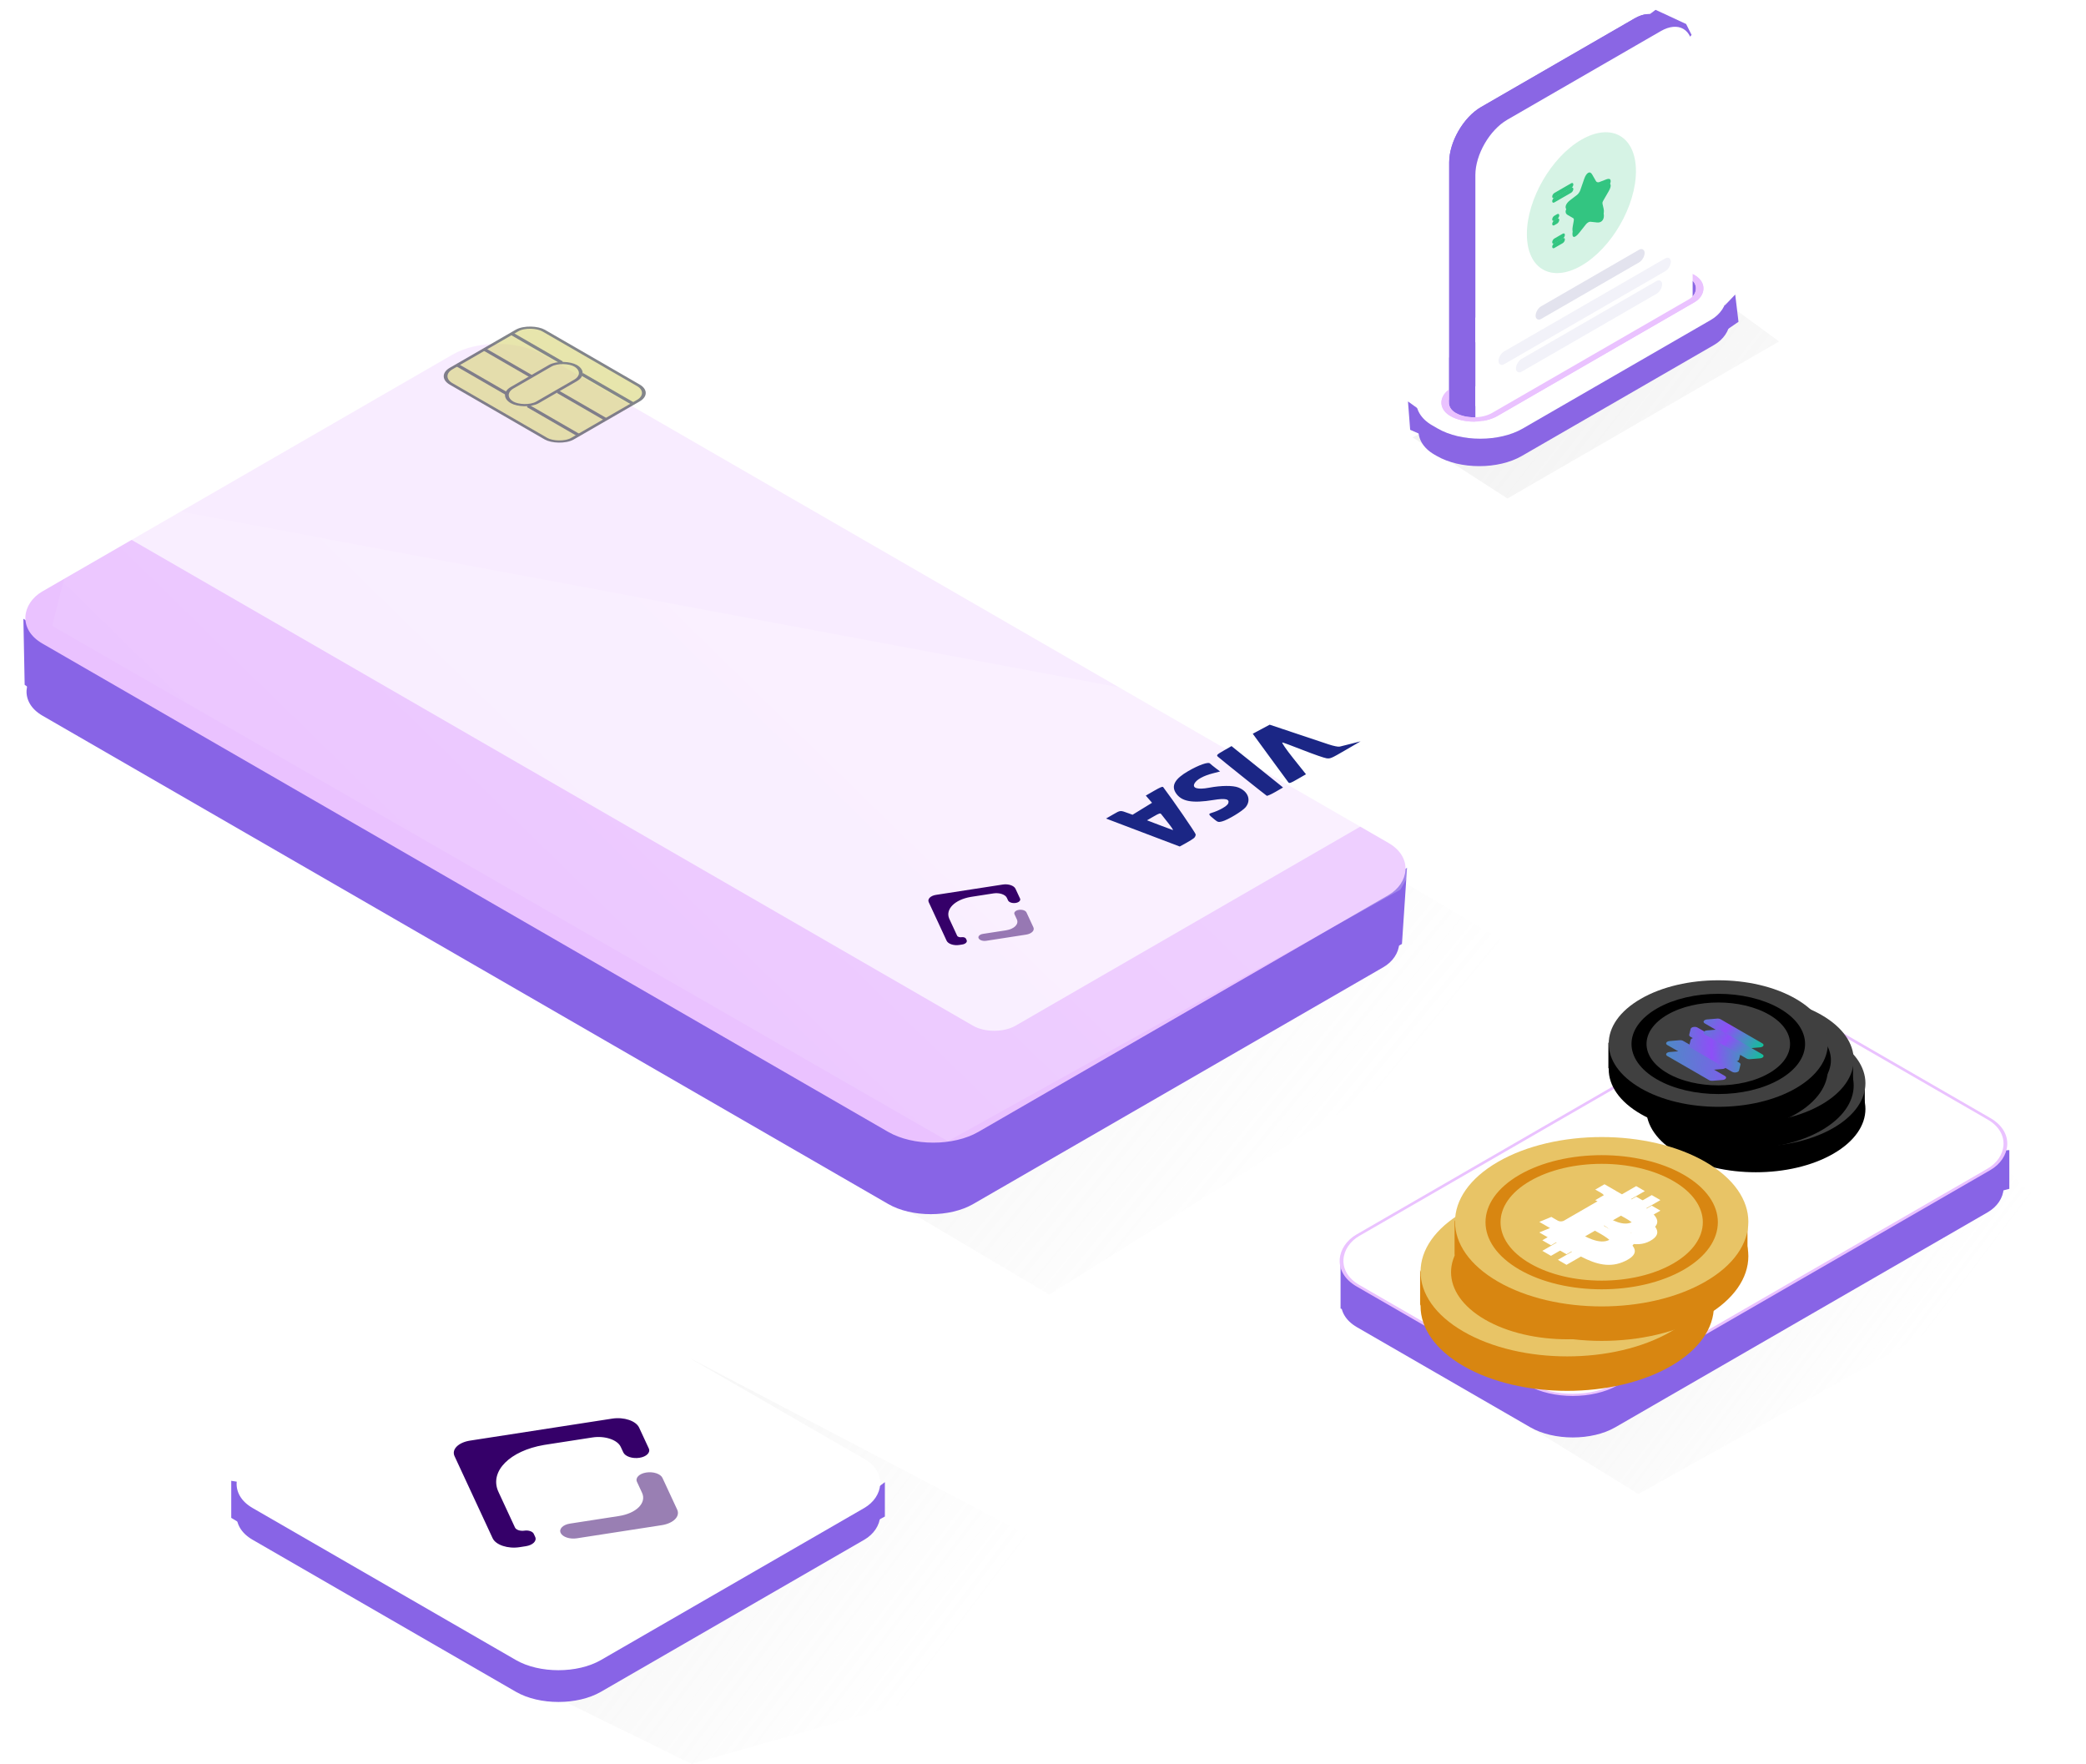 <svg width="680" height="575" viewBox="0 0 680 575" fill="none" xmlns="http://www.w3.org/2000/svg">
<path d="M342.061 422L230.25 355.741L417.431 263.807L508.537 317.642L342.061 422Z" fill="url(#paint0_linear_250_137)"/>
<rect width="350.344" height="186.353" rx="16" transform="matrix(0.866 0.5 -0.866 0.5 161.386 132.118)" fill="#8864E6"/>
<path d="M8.04 223.224L7.626 201.689L44.068 226.122V248.899L8.04 223.224Z" fill="#8864E6"/>
<path d="M457.014 307.704L458.671 282.856L419.329 308.946L414.774 331.308L457.014 307.704Z" fill="#8864E6"/>
<rect x="2.98023e-08" y="-0.5" width="351.344" height="187.353" rx="16.5" transform="matrix(0.866 0.5 -0.866 0.5 161.782 107.849)" fill="#EAC2FF" stroke="#EAC2FF"/>
<path opacity="0.4" d="M28 161L17 204L309 372L456.5 290L482 246L28 161Z" fill="url(#paint1_linear_250_137)"/>
<g filter="url(#filter0_b_250_137)">
<rect width="350.344" height="186.353" rx="8" transform="matrix(0.866 0.5 -0.866 0.5 182.092 70)" fill="white" fill-opacity="0.69"/>
</g>
<path fill-rule="evenodd" clip-rule="evenodd" d="M421.544 247.137C419.245 244.252 417.668 241.948 418.04 242.016C418.413 242.084 421.505 243.233 424.911 244.57C428.317 245.906 431.693 247.078 432.412 247.175C433.668 247.345 433.914 247.239 438.624 244.499L443.528 241.646L440.549 242.411C438.91 242.831 437.187 243.263 436.719 243.371C436.222 243.486 434.703 243.177 433.063 242.628C431.521 242.112 426.577 240.46 422.078 238.958L413.897 236.227L411.136 237.702L408.376 239.176L413.97 246.833C417.047 251.044 419.743 254.712 419.961 254.985C420.315 255.43 420.635 255.32 423.041 253.931L425.726 252.381L421.544 247.137ZM417.288 255.907C416.759 255.472 413.416 252.79 409.858 249.947C406.3 247.105 402.955 244.424 402.423 243.99L401.458 243.202L398.938 244.657C396.619 245.995 396.468 246.157 397.04 246.684C397.829 247.413 412.496 259.136 412.934 259.389C413.114 259.493 414.383 258.93 415.755 258.138L418.249 256.698L417.288 255.907ZM406.054 263.13C407.941 260.835 406.88 257.961 403.681 256.697C401.91 255.998 398.08 256.026 394.16 256.766C390.4 257.477 388.536 256.922 389.403 255.349C390.092 254.099 392.295 252.883 395.269 252.112L397.726 251.474L396.289 250.384C395.498 249.785 394.661 249.101 394.428 248.866C393.852 248.283 390.801 249.354 387.333 251.357C382.974 253.873 381.718 256.132 383.335 258.547C385.163 261.277 388.642 261.906 395.592 260.765C399.47 260.128 400.896 260.453 400.389 261.858C400.072 262.736 397.491 264.213 394.912 264.992C393.815 265.323 393.9 265.497 395.974 267.18C396.986 268.002 397.218 268.058 398.386 267.755C400.254 267.27 405.008 264.403 406.054 263.13ZM389.223 273.178C389.559 272.884 389.805 272.344 389.769 271.979C389.72 271.489 382.309 260.71 379.181 256.581C378.978 256.312 378.223 256.616 376.21 257.779L373.512 259.336L374.529 260.509L375.546 261.682L372.37 263.634L369.195 265.586L367.973 265.138C365.102 264.085 365.313 264.07 362.857 265.488L360.559 266.815L361.957 267.354C362.726 267.65 368.128 269.702 373.962 271.914L384.57 275.936L386.591 274.825C387.702 274.214 388.887 273.473 389.223 273.178ZM377.897 268.918L373.904 267.393L376.047 266.155C377.946 265.059 378.234 264.975 378.566 265.425C378.773 265.705 379.8 267.006 380.849 268.318C381.898 269.629 382.562 270.643 382.323 270.572C382.085 270.501 380.093 269.756 377.897 268.918Z" fill="#1B2685"/>
<g opacity="0.6">
<rect width="34.786" height="45.699" rx="5" transform="matrix(-0.866 0.5 -0.866 -0.5 212.424 128.095)" fill="#D7D374" stroke="#2F333C"/>
<rect width="23.873" height="9.549" rx="4.775" transform="matrix(-0.866 0.5 -0.866 -0.5 191.75 121.616)" stroke="#2F333C"/>
<path d="M166.697 108.705L183.22 118.245" stroke="#2F333C"/>
<path d="M189.765 122.024L206.289 131.564" stroke="#2F333C"/>
<path d="M157.824 113.827L173.436 122.841" stroke="#2F333C"/>
<path d="M181.78 127.658L197.392 136.672" stroke="#2F333C"/>
<path d="M148.951 118.95L165.475 128.49" stroke="#2F333C"/>
<path d="M172.02 132.269L188.544 141.809" stroke="#2F333C"/>
</g>
<path d="M331.033 289.706C330.551 288.668 328.703 288.052 326.906 288.33L305.133 291.698C303.335 291.976 302.269 293.043 302.75 294.081L308.584 306.652C309.066 307.69 310.914 308.306 312.712 308.027L313.675 307.878C314.754 307.712 315.394 307.071 315.105 306.449L314.885 305.975C314.717 305.614 314.074 305.399 313.449 305.496C312.823 305.593 312.18 305.379 312.013 305.017L309.574 299.762C309.487 299.576 309.444 299.482 309.411 299.403C308.15 296.352 311.239 293.263 316.446 292.368C316.582 292.345 316.743 292.32 317.066 292.27L323.882 291.215C325.77 290.923 327.711 291.57 328.217 292.66L328.61 293.507C328.899 294.13 330.008 294.499 331.087 294.332C332.165 294.165 332.806 293.525 332.517 292.902L331.033 289.706Z" fill="#350069"/>
<path d="M334.61 297.413C334.321 296.79 333.212 296.421 332.133 296.588C331.055 296.755 330.415 297.395 330.704 298.017L331.483 299.697C332.203 301.248 330.609 302.841 327.924 303.257L320.441 304.414C319.362 304.581 318.722 305.222 319.011 305.844C319.3 306.467 320.409 306.837 321.488 306.67L334.484 304.659C336.282 304.381 337.349 303.314 336.867 302.276L334.61 297.413Z" fill="#350069" fill-opacity="0.5"/>
<path d="M534.104 487L448.4 434.2L621.339 349.261L679.496 405.887L534.104 487Z" fill="url(#paint2_linear_250_137)"/>
<path d="M437 426.539V412L454.983 416.591L449.243 431.13L437 426.539Z" fill="#8864E6"/>
<rect width="97.229" height="172.174" rx="16" transform="matrix(0.866 0.5 -0.866 0.5 577.611 338.548)" fill="#8864E6"/>
<path d="M655.009 387.522V374.896L637.409 376.044L643.148 390.583L655.009 387.522Z" fill="#8864E6"/>
<rect x="2.98023e-08" y="-0.5" width="97.308" height="173.174" rx="16.5" transform="matrix(0.866 0.5 -0.866 0.5 577.943 324.524)" fill="white" stroke="#EAC2FF"/>
<circle r="29.166" transform="matrix(0.866 0.5 -0.866 0.5 572.378 361.494)" fill="black"/>
<path d="M607.889 361.074V352.681C605.511 358.067 600.755 368.964 600.755 369.467C600.755 369.971 601.595 370.237 602.014 370.306L607.889 361.074Z" fill="black"/>
<path d="M536.549 361.074V352.681C538.927 358.067 543.683 368.964 543.683 369.467C543.683 369.971 542.844 370.237 542.424 370.306L536.549 361.074Z" fill="black"/>
<circle r="29.166" transform="matrix(0.866 0.5 -0.866 0.5 572.378 353.101)" fill="#404040"/>
<path d="M572.741 352.907L567.944 350.137L570.748 348.489L574.711 350.777C575.412 351.182 576.068 351.46 576.677 351.612C577.295 351.769 577.87 351.812 578.405 351.741C578.947 351.664 579.465 351.484 579.958 351.199C580.521 350.874 580.873 350.553 581.013 350.234C581.154 349.916 581.08 349.583 580.791 349.237C580.52 348.89 580.037 348.517 579.345 348.117L576.908 346.71L561.293 355.725L557.112 353.311L576.01 342.4L582.629 346.221C583.749 346.868 584.646 347.505 585.319 348.134C585.992 348.762 586.42 349.379 586.603 349.984C586.794 350.594 586.728 351.181 586.404 351.743C586.08 352.305 585.477 352.841 584.594 353.351C583.824 353.795 582.935 354.111 581.927 354.299C580.927 354.491 579.847 354.492 578.688 354.302C577.529 354.112 576.307 353.667 575.024 352.966L572.741 352.907ZM564.41 357.524L558.715 354.236L563.5 353.222L567.681 355.636C568.322 356.006 568.948 356.247 569.557 356.36C570.167 356.472 570.743 356.48 571.286 356.383C571.829 356.287 572.321 356.112 572.763 355.857C573.282 355.557 573.642 355.246 573.843 354.922C574.053 354.604 574.073 354.276 573.905 353.939C573.745 353.606 573.357 353.263 572.741 352.907L568.996 350.745L571.851 349.126L576.43 351.77L576.289 352.977C577.503 353.648 578.258 354.309 578.552 354.958C578.864 355.608 578.845 356.216 578.495 356.783C578.145 357.351 577.598 357.849 576.854 358.279C575.625 358.988 574.334 359.432 572.982 359.611C571.638 359.784 570.246 359.695 568.804 359.342C567.371 358.994 565.907 358.388 564.41 357.524Z" fill="white"/>
<g filter="url(#filter1_d_250_137)">
<path d="M572.741 352.068L567.944 349.298L570.748 347.65L574.711 349.938C575.412 350.343 576.068 350.621 576.677 350.773C577.295 350.93 577.87 350.973 578.405 350.901C578.947 350.825 579.465 350.644 579.958 350.36C580.521 350.035 580.873 349.713 581.013 349.395C581.154 349.077 581.08 348.744 580.791 348.398C580.52 348.051 580.037 347.678 579.345 347.278L576.908 345.871L561.293 354.886L557.112 352.471L576.01 341.561L582.629 345.382C583.749 346.029 584.646 346.666 585.319 347.295C585.992 347.923 586.42 348.54 586.603 349.145C586.794 349.755 586.728 350.342 586.404 350.904C586.08 351.466 585.477 352.002 584.594 352.512C583.824 352.956 582.935 353.272 581.927 353.459C580.927 353.652 579.847 353.653 578.688 353.463C577.529 353.273 576.307 352.828 575.024 352.127L572.741 352.068ZM564.41 356.685L558.715 353.397L563.5 352.383L567.681 354.797C568.322 355.167 568.948 355.408 569.557 355.52C570.167 355.633 570.743 355.641 571.286 355.544C571.829 355.448 572.321 355.273 572.763 355.018C573.282 354.718 573.642 354.406 573.843 354.083C574.053 353.764 574.073 353.437 573.905 353.099C573.745 352.767 573.357 352.423 572.741 352.068L568.996 349.906L571.851 348.287L576.43 350.93L576.289 352.138C577.503 352.809 578.258 353.469 578.552 354.119C578.864 354.769 578.845 355.377 578.495 355.944C578.145 356.512 577.598 357.01 576.854 357.44C575.625 358.149 574.334 358.593 572.982 358.772C571.638 358.945 570.246 358.855 568.804 358.503C567.371 358.155 565.907 357.549 564.41 356.685Z" fill="white"/>
</g>
<circle r="21.101" transform="matrix(0.866 0.5 -0.866 0.5 572.377 353.222)" stroke="black" stroke-width="4"/>
<circle r="29.166" transform="matrix(0.866 0.5 -0.866 0.5 568.552 353.842)" fill="black"/>
<path d="M604.063 353.422V345.029C601.685 350.415 596.929 361.312 596.929 361.815C596.929 362.319 597.769 362.584 598.188 362.654L604.063 353.422Z" fill="black"/>
<path d="M532.723 353.422V345.029C535.101 350.415 539.857 361.312 539.857 361.815C539.857 362.319 539.017 362.584 538.598 362.654L532.723 353.422Z" fill="black"/>
<circle r="29.166" transform="matrix(0.866 0.5 -0.866 0.5 568.552 345.449)" fill="#404040"/>
<path d="M568.915 345.255L564.118 342.485L566.922 340.837L570.885 343.125C571.586 343.53 572.242 343.808 572.851 343.96C573.468 344.117 574.044 344.16 574.578 344.088C575.121 344.012 575.639 343.832 576.132 343.547C576.695 343.222 577.046 342.9 577.187 342.582C577.328 342.264 577.254 341.931 576.965 341.585C576.694 341.238 576.211 340.865 575.519 340.465L573.082 339.058L557.467 348.073L553.286 345.658L572.184 334.748L578.803 338.569C579.923 339.216 580.819 339.853 581.492 340.482C582.166 341.11 582.594 341.727 582.777 342.332C582.968 342.942 582.902 343.529 582.578 344.091C582.254 344.653 581.651 345.189 580.768 345.699C579.998 346.143 579.109 346.459 578.1 346.646C577.101 346.839 576.021 346.84 574.862 346.65C573.702 346.46 572.481 346.015 571.198 345.314L568.915 345.255ZM560.584 349.872L554.889 346.584L559.673 345.57L563.855 347.984C564.496 348.354 565.122 348.595 565.731 348.707C566.341 348.82 566.917 348.828 567.46 348.731C568.003 348.635 568.495 348.46 568.936 348.205C569.456 347.905 569.816 347.593 570.017 347.27C570.227 346.951 570.247 346.624 570.079 346.286C569.919 345.954 569.531 345.61 568.915 345.255L565.17 343.093L568.025 341.474L572.604 344.117L572.463 345.325C573.677 345.996 574.432 346.656 574.726 347.306C575.038 347.956 575.018 348.564 574.669 349.131C574.319 349.699 573.772 350.197 573.028 350.627C571.799 351.336 570.508 351.78 569.156 351.959C567.812 352.132 566.42 352.042 564.978 351.69C563.545 351.342 562.081 350.736 560.584 349.872Z" fill="white"/>
<g filter="url(#filter2_d_250_137)">
<path d="M568.915 344.416L564.118 341.646L566.922 339.997L570.885 342.286C571.586 342.691 572.242 342.969 572.851 343.121C573.468 343.278 574.044 343.32 574.578 343.249C575.121 343.173 575.639 342.992 576.132 342.707C576.695 342.383 577.046 342.061 577.187 341.743C577.328 341.424 577.254 341.092 576.965 340.745C576.694 340.399 576.211 340.025 575.519 339.625L573.082 338.218L557.467 347.233L553.286 344.819L572.184 333.908L578.803 337.729C579.923 338.376 580.819 339.014 581.492 339.642C582.166 340.271 582.594 340.888 582.777 341.493C582.968 342.103 582.902 342.689 582.578 343.252C582.254 343.814 581.651 344.35 580.768 344.859C579.998 345.304 579.109 345.62 578.1 345.807C577.101 345.999 576.021 346 574.862 345.811C573.702 345.621 572.481 345.176 571.198 344.475L568.915 344.416ZM560.584 349.033L554.889 345.745L559.673 344.73L563.855 347.144C564.496 347.515 565.122 347.756 565.731 347.868C566.341 347.98 566.917 347.988 567.46 347.892C568.003 347.796 568.495 347.62 568.936 347.366C569.456 347.066 569.816 346.754 570.017 346.431C570.227 346.112 570.247 345.784 570.079 345.447C569.919 345.115 569.531 344.771 568.915 344.416L565.17 342.253L568.025 340.634L572.604 343.278L572.463 344.485C573.677 345.157 574.432 345.817 574.726 346.467C575.038 347.116 575.018 347.725 574.669 348.292C574.319 348.859 573.772 349.358 573.028 349.787C571.799 350.497 570.508 350.941 569.156 351.119C567.812 351.293 566.42 351.203 564.978 350.85C563.545 350.503 562.081 349.897 560.584 349.033Z" fill="white"/>
</g>
<circle r="21.101" transform="matrix(0.866 0.5 -0.866 0.5 568.552 345.57)" stroke="black" stroke-width="4"/>
<circle r="29.166" transform="matrix(0.866 0.5 -0.866 0.5 560.134 348.559)" fill="black"/>
<path d="M595.646 348.139V339.746C593.268 345.132 588.512 356.029 588.512 356.532C588.512 357.036 589.351 357.301 589.771 357.371L595.646 348.139Z" fill="black"/>
<path d="M524.305 348.139V339.746C526.683 345.132 531.439 356.029 531.439 356.532C531.439 357.036 530.6 357.301 530.18 357.371L524.305 348.139Z" fill="black"/>
<circle r="29.166" transform="matrix(0.866 0.5 -0.866 0.5 560.134 340.166)" fill="#404040"/>
<circle r="21.101" transform="matrix(0.866 0.5 -0.866 0.5 560.134 340.287)" stroke="black" stroke-width="4"/>
<path d="M574.499 340.105L560.885 332.245C560.594 332.077 560.172 331.995 559.759 332.028L556.473 332.299C555.393 332.391 554.952 333.155 555.721 333.6L569.335 341.46C569.626 341.628 570.048 341.709 570.462 341.676L573.748 341.405C574.827 341.313 575.268 340.549 574.499 340.105Z" fill="url(#paint3_linear_250_137)"/>
<path d="M553.374 334.955L566.988 342.815C567.279 342.983 567.42 343.227 567.363 343.465L566.894 345.363C566.734 345.986 565.411 346.241 564.641 345.796L551.027 337.936C550.736 337.768 550.595 337.525 550.652 337.286L551.121 335.389C551.281 334.765 552.605 334.511 553.374 334.955Z" fill="url(#paint4_linear_250_137)"/>
<path d="M562.294 347.151L548.68 339.291C548.389 339.123 547.967 339.042 547.554 339.075L544.268 339.346C543.188 339.438 542.747 340.202 543.516 340.647L557.13 348.506C557.421 348.674 557.843 348.756 558.256 348.723L561.542 348.452C562.622 348.36 563.063 347.596 562.294 347.151Z" fill="url(#paint5_linear_250_137)"/>
<g filter="url(#filter3_d_250_137)">
<path d="M574.499 339.685L560.885 331.825C560.594 331.657 560.172 331.576 559.759 331.609L556.473 331.88C555.393 331.972 554.952 332.736 555.721 333.181L569.335 341.04C569.626 341.208 570.048 341.29 570.462 341.257L573.748 340.986C574.827 340.894 575.268 340.13 574.499 339.685Z" fill="url(#paint6_linear_250_137)"/>
</g>
<g filter="url(#filter4_d_250_137)">
<path d="M553.374 334.536L566.988 342.395C567.279 342.563 567.42 342.807 567.363 343.046L566.894 344.943C566.734 345.566 565.411 345.821 564.641 345.376L551.027 337.517C550.736 337.349 550.595 337.105 550.652 336.866L551.121 334.969C551.281 334.346 552.605 334.091 553.374 334.536Z" fill="url(#paint7_linear_250_137)"/>
</g>
<g filter="url(#filter5_d_250_137)">
<path d="M562.294 346.731L548.68 338.872C548.389 338.704 547.967 338.622 547.554 338.655L544.268 338.926C543.188 339.018 542.747 339.782 543.516 340.227L557.13 348.087C557.421 348.255 557.843 348.336 558.256 348.303L561.542 348.032C562.622 347.94 563.063 347.176 562.294 346.731Z" fill="url(#paint8_linear_250_137)"/>
</g>
<circle r="39.038" transform="matrix(0.866 0.5 -0.866 0.5 510.887 425.77)" fill="#D88611"/>
<path d="M558.42 425.209V413.975C555.237 421.183 548.871 435.769 548.871 436.443C548.871 437.117 549.994 437.472 550.556 437.566L558.42 425.209Z" fill="#D88611"/>
<path d="M462.931 425.209V413.975C466.114 421.183 472.479 435.769 472.479 436.443C472.479 437.117 471.356 437.472 470.794 437.566L462.931 425.209Z" fill="#D88611"/>
<circle r="39.038" transform="matrix(0.866 0.5 -0.866 0.5 510.887 414.536)" fill="#E8C466"/>
<circle r="28.921" transform="matrix(0.866 0.5 -0.866 0.5 510.887 414.698)" stroke="#D88611" stroke-width="4"/>
<path d="M511.374 414.277L504.953 410.57L508.706 408.363L514.011 411.426C514.95 411.968 515.827 412.34 516.642 412.544C517.469 412.754 518.24 412.811 518.955 412.715C519.681 412.613 520.374 412.371 521.034 411.99C521.787 411.556 522.258 411.125 522.447 410.699C522.635 410.273 522.536 409.828 522.149 409.364C521.786 408.9 521.14 408.4 520.213 407.865L516.951 405.982L496.051 418.048L490.454 414.817L515.75 400.213L524.609 405.327C526.108 406.193 527.308 407.047 528.209 407.888C529.11 408.729 529.683 409.554 529.928 410.365C530.184 411.181 530.096 411.966 529.662 412.719C529.228 413.471 528.421 414.189 527.24 414.871C526.209 415.466 525.018 415.889 523.669 416.139C522.331 416.396 520.886 416.398 519.334 416.144C517.782 415.89 516.148 415.294 514.43 414.356L511.374 414.277ZM500.223 420.457L492.6 416.056L499.004 414.698L504.601 417.929C505.46 418.425 506.297 418.748 507.113 418.898C507.929 419.048 508.7 419.059 509.427 418.93C510.153 418.801 510.812 418.566 511.403 418.225C512.098 417.824 512.58 417.407 512.849 416.974C513.13 416.548 513.157 416.109 512.932 415.657C512.717 415.213 512.198 414.753 511.374 414.277L506.361 411.382L510.183 409.216L516.312 412.754L516.123 414.37C517.748 415.269 518.758 416.153 519.152 417.022C519.569 417.892 519.544 418.706 519.075 419.465C518.607 420.225 517.875 420.892 516.879 421.467C515.234 422.417 513.507 423.011 511.697 423.25C509.898 423.482 508.034 423.362 506.105 422.89C504.187 422.424 502.226 421.613 500.223 420.457Z" fill="white"/>
<g filter="url(#filter6_d_250_137)">
<path d="M511.374 413.154L504.953 409.446L508.706 407.24L514.011 410.303C514.95 410.845 515.827 411.217 516.642 411.42C517.469 411.63 518.24 411.688 518.955 411.592C519.681 411.49 520.374 411.248 521.034 410.867C521.787 410.432 522.258 410.002 522.447 409.576C522.635 409.15 522.536 408.705 522.149 408.241C521.786 407.777 521.14 407.277 520.213 406.742L516.951 404.858L496.051 416.925L490.454 413.694L515.75 399.089L524.609 404.204C526.108 405.07 527.308 405.923 528.209 406.764C529.11 407.606 529.683 408.431 529.928 409.241C530.184 410.058 530.096 410.843 529.662 411.595C529.228 412.348 528.421 413.065 527.24 413.747C526.209 414.343 525.018 414.765 523.669 415.016C522.331 415.273 520.886 415.275 519.334 415.021C517.782 414.767 516.148 414.171 514.43 413.233L511.374 413.154ZM500.223 419.334L492.6 414.933L499.004 413.575L504.601 416.806C505.46 417.302 506.297 417.625 507.113 417.775C507.929 417.925 508.7 417.935 509.427 417.807C510.153 417.678 510.812 417.443 511.403 417.102C512.098 416.701 512.58 416.284 512.849 415.851C513.13 415.424 513.157 414.985 512.932 414.534C512.717 414.09 512.198 413.629 511.374 413.154L506.361 410.259L510.183 408.092L516.312 411.631L516.123 413.247C517.748 414.145 518.758 415.029 519.152 415.899C519.569 416.768 519.544 417.583 519.075 418.342C518.607 419.101 517.875 419.769 516.879 420.344C515.234 421.293 513.507 421.887 511.697 422.126C509.898 422.358 508.034 422.239 506.105 421.767C504.187 421.301 502.226 420.49 500.223 419.334Z" fill="white"/>
</g>
<circle r="39.038" transform="matrix(0.866 0.5 -0.866 0.5 522.122 409.481)" fill="#D88611"/>
<path d="M569.654 408.919V397.685C566.471 404.894 560.105 419.479 560.105 420.153C560.105 420.827 561.229 421.183 561.79 421.277L569.654 408.919Z" fill="#D88611"/>
<path d="M474.165 408.919V397.685C477.348 404.894 483.714 419.479 483.714 420.153C483.714 420.827 482.59 421.183 482.029 421.277L474.165 408.919Z" fill="#D88611"/>
<circle r="39.038" transform="matrix(0.866 0.5 -0.866 0.5 522.122 398.247)" fill="#E8C466"/>
<circle r="28.921" transform="matrix(0.866 0.5 -0.866 0.5 522.122 398.409)" stroke="#D88611" stroke-width="4"/>
<path fill-rule="evenodd" clip-rule="evenodd" d="M538.698 400.58C541.717 398.465 539.953 396.152 536.63 393.866L541.265 391.189L538.442 389.56L533.929 392.166C533.188 391.738 532.416 391.309 531.647 390.883L536.191 388.26L533.371 386.632L528.736 389.307C528.112 388.961 527.501 388.621 526.916 388.284L526.93 388.275L523.04 386.028L520.027 387.768C520.027 387.768 522.15 388.948 522.077 388.95C523.22 389.61 522.929 390.208 522.464 390.601L517.184 393.65C517.262 393.696 517.362 393.757 517.462 393.833L517.165 393.662L509.766 397.932C509.356 398.111 508.571 398.32 507.771 397.86C507.775 397.899 505.721 396.675 505.721 396.675L501.79 398.297L505.463 400.418C505.877 400.657 506.283 400.897 506.685 401.134L506.686 401.135C506.946 401.288 507.204 401.44 507.461 401.591L502.773 404.298L505.591 405.926L510.231 403.248C510.988 403.704 511.73 404.14 512.462 404.562L507.844 407.227L510.666 408.855L515.346 406.154C520.362 408.735 524.878 409.963 529.742 407.629C533.661 405.75 533.576 403.852 531.53 401.924C534 402.386 536.491 402.129 538.697 400.58L538.698 400.58ZM524.725 404.088C521.51 405.945 516.529 402.987 514.252 401.635L514.251 401.635C514.048 401.513 513.865 401.405 513.708 401.315L519.92 397.729C520.112 397.84 520.351 397.971 520.622 398.12L520.622 398.121C523.045 399.455 528.011 402.19 524.726 404.088L524.725 404.088ZM523.222 396.359C525.119 397.49 529.253 399.957 532.175 398.27C535.164 396.545 531.013 394.272 528.986 393.162C528.758 393.038 528.557 392.928 528.396 392.835L522.762 396.087C522.895 396.164 523.049 396.256 523.222 396.359Z" fill="white"/>
<g filter="url(#filter7_d_250_137)">
<path fill-rule="evenodd" clip-rule="evenodd" d="M538.698 400.018C541.717 397.903 539.953 395.591 536.63 393.304L541.265 390.628L538.442 388.999L533.929 391.604C533.188 391.177 532.416 390.747 531.647 390.321L536.191 387.698L533.371 386.07L528.736 388.745C528.112 388.4 527.501 388.06 526.916 387.722L526.93 387.714L523.04 385.466L520.027 387.206C520.027 387.206 522.15 388.386 522.077 388.389C523.22 389.049 522.929 389.647 522.464 390.039L517.184 393.088C517.262 393.134 517.362 393.195 517.462 393.272L517.165 393.1L509.766 397.371C509.356 397.549 508.571 397.758 507.771 397.298C507.775 397.337 505.721 396.114 505.721 396.114L501.79 397.736L505.463 399.856C505.877 400.096 506.283 400.335 506.685 400.572L506.685 400.573L506.686 400.573C506.946 400.726 507.204 400.879 507.461 401.029L502.773 403.737L505.591 405.364L510.231 402.687C510.988 403.142 511.73 403.578 512.462 404L507.844 406.665L510.666 408.294L515.346 405.592C520.362 408.174 524.878 409.401 529.742 407.067C533.661 405.189 533.576 403.291 531.53 401.362C534 401.825 536.491 401.568 538.697 400.018L538.698 400.018ZM524.725 403.526C521.51 405.383 516.529 402.426 514.252 401.073L514.251 401.073C514.048 400.952 513.865 400.844 513.708 400.753L519.92 397.168C520.112 397.279 520.351 397.41 520.622 397.559L520.622 397.559C523.045 398.894 528.011 401.628 524.726 403.527L524.725 403.526ZM523.222 395.797C525.119 396.929 529.253 399.395 532.175 397.709C535.164 395.984 531.013 393.711 528.986 392.601C528.758 392.476 528.557 392.366 528.396 392.273L522.762 395.526C522.895 395.602 523.049 395.694 523.222 395.797Z" fill="white"/>
</g>
<path d="M579.942 111.296L491.403 162.5L468.29 147.566L460.467 142.587L556.118 93.873L579.942 111.296Z" fill="url(#paint9_linear_250_137)"/>
<path d="M566.718 104.896L565.651 96.007L551.072 111.297L554.272 113.43L566.718 104.896Z" fill="#8A66E4"/>
<path d="M459.688 140.098L458.977 130.853L476.66 143.597L474.039 146.412L459.688 140.098Z" fill="#8A66E4"/>
<rect width="32.89" height="104.374" rx="16" transform="matrix(0.866 0.5 -0.866 0.5 544.13 88.003)" fill="#8A66E4"/>
<path d="M545.027 117.341V107.741L532.582 114.497V126.231L545.027 117.341Z" fill="#8A66E4"/>
<rect width="34.101" height="102.802" rx="16" transform="matrix(0.866 0.5 -0.866 0.5 542.029 79.238)" fill="white"/>
<rect x="5.96046e-08" y="-1" width="15.721" height="89.899" rx="7.861" transform="matrix(0.866 0.5 -0.866 0.5 543.834 86.72)" fill="#8A66E4" stroke="#EAC2FF" stroke-width="2"/>
<path d="M549.65 7.823L539.693 3.2L536.849 5.334L533.293 17.423C536.493 18.135 543.036 19.557 543.605 19.557C544.174 19.557 549.057 14.105 551.428 11.379L549.65 7.823Z" fill="#8A66E4"/>
<path d="M472.411 52.892C472.411 46.264 477.064 38.205 482.804 34.892L532.846 6C538.585 2.686 543.238 5.372 543.238 12L543.238 90.025L472.411 130.916L472.411 52.892Z" fill="#8A66E4"/>
<path d="M472.411 52.892C472.411 46.264 477.064 38.205 482.804 34.892L532.846 6C538.585 2.686 543.238 5.372 543.238 12L543.238 90.025L472.411 130.916L472.411 52.892Z" fill="#8A66E4"/>
<path d="M480.945 57.039C480.945 50.411 485.598 42.352 491.338 39.039L541.379 10.147C547.119 6.833 551.772 9.52 551.772 16.147L551.772 97.784L480.945 138.676L480.945 57.039Z" fill="white"/>
<rect x="5.96046e-08" y="-1" width="15.721" height="89.899" rx="7.861" transform="matrix(0.866 0.5 -0.866 0.5 543.834 86.72)" stroke="#EAC2FF" stroke-width="2"/>
<path d="M472.411 116.562L547.516 73.2L547.516 87.555L472.411 130.916L472.411 116.562Z" fill="#8A66E4"/>
<path d="M480.945 103.589L551.772 62.697L551.772 91.55L480.945 132.442L480.945 103.589Z" fill="white"/>
<circle opacity="0.2" r="20.529" transform="matrix(0.866 -0.5 2.20305e-08 1 515.514 66.063)" fill="#33C581"/>
<path d="M518.984 56.827L520.279 59.07C520.453 59.383 520.922 59.505 521.317 59.362L523.659 58.455C525.156 57.877 525.506 58.927 524.431 60.799L522.603 63.965C522.3 64.49 522.125 65.281 522.226 65.721L522.75 68.028C523.163 69.847 522.208 71.205 520.637 71.03L518.442 70.791C518.047 70.743 517.385 71.125 516.99 71.629L514.795 74.403C513.224 76.381 512.269 76.137 512.682 73.84L513.206 70.929C513.288 70.372 513.114 69.783 512.811 69.608L510.983 68.553C509.908 67.932 510.257 66.479 511.754 65.318L514.097 63.52C514.492 63.218 514.96 62.544 515.135 62.03L516.43 58.291C517.137 56.27 518.276 55.612 518.984 56.827Z" fill="#33C581"/>
<path d="M512.195 61.319L506.684 64.501C506.307 64.719 505.995 64.538 505.995 64.103C505.995 63.669 506.307 63.127 506.684 62.91L512.195 59.728C512.572 59.511 512.884 59.691 512.884 60.126C512.884 60.561 512.572 61.102 512.195 61.319Z" fill="#33C581"/>
<path d="M509.44 77.76L506.684 79.351C506.307 79.568 505.995 79.388 505.995 78.953C505.995 78.518 506.307 77.977 506.684 77.76L509.44 76.169C509.816 75.951 510.128 76.132 510.128 76.566C510.128 77.001 509.816 77.542 509.44 77.76Z" fill="#33C581"/>
<path d="M507.602 71.396L506.684 71.926C506.307 72.143 505.995 71.963 505.995 71.528C505.995 71.093 506.307 70.552 506.684 70.335L507.602 69.805C507.979 69.587 508.291 69.767 508.291 70.202C508.291 70.637 507.979 71.178 507.602 71.396Z" fill="#33C581"/>
<g filter="url(#filter8_d_250_137)">
<path d="M518.984 56.318L520.279 58.561C520.453 58.874 520.922 58.996 521.317 58.853L523.659 57.946C525.156 57.368 525.506 58.418 524.431 60.29L522.603 63.456C522.3 63.981 522.125 64.772 522.226 65.212L522.75 67.519C523.163 69.338 522.208 70.695 520.637 70.52L518.442 70.282C518.047 70.234 517.385 70.616 516.99 71.12L514.795 73.894C513.224 75.872 512.269 75.628 512.682 73.331L513.206 70.42C513.288 69.863 513.114 69.274 512.811 69.099L510.983 68.044C509.908 67.423 510.257 65.97 511.754 64.809L514.097 63.011C514.492 62.709 514.96 62.035 515.135 61.521L516.43 57.782C517.137 55.761 518.276 55.103 518.984 56.318Z" fill="#33C581"/>
<path d="M512.195 60.81L506.684 63.992C506.307 64.21 505.995 64.029 505.995 63.594C505.995 63.16 506.307 62.618 506.684 62.401L512.195 59.219C512.572 59.002 512.884 59.182 512.884 59.617C512.884 60.052 512.572 60.593 512.195 60.81Z" fill="#33C581"/>
<path d="M509.44 77.251L506.684 78.842C506.307 79.059 505.995 78.879 505.995 78.444C505.995 78.009 506.307 77.468 506.684 77.251L509.44 75.66C509.816 75.442 510.128 75.623 510.128 76.057C510.128 76.492 509.816 77.033 509.44 77.251Z" fill="#33C581"/>
<path d="M507.602 70.887L506.684 71.417C506.307 71.634 505.995 71.454 505.995 71.019C505.995 70.584 506.307 70.043 506.684 69.826L507.602 69.296C507.979 69.078 508.291 69.258 508.291 69.693C508.291 70.128 507.979 70.669 507.602 70.887Z" fill="#33C581"/>
</g>
<rect width="41.046" height="4.126" rx="2.063" transform="matrix(0.866 -0.5 2.20305e-08 1 500.58 100.884)" fill="#E3E3EE"/>
<rect width="64.873" height="4.179" rx="2.09" transform="matrix(0.866 -0.5 2.20305e-08 1 488.49 115.606)" fill="#F2F2F9"/>
<rect width="55.019" height="4.179" rx="2.09" transform="matrix(0.866 -0.5 2.20305e-08 1 494.179 118.047)" fill="#F2F2F9"/>
<path d="M225.481 575L130.591 528.418L225.481 443.017L388.519 528.418L225.481 575Z" fill="url(#paint10_linear_250_137)"/>
<rect width="131.121" height="131.121" rx="16" transform="matrix(0.866 0.5 -0.866 0.5 182.035 428.352)" fill="#8864E6"/>
<path d="M75.382 494.775V482.698L104.712 487.442L112.044 508.577H98.242L75.382 494.775Z" fill="#8864E6"/>
<path d="M288.453 494.343V483.129L260.418 504.264L253.948 512.89L288.453 494.343Z" fill="#8864E6"/>
<rect width="131.121" height="131.121" rx="16" transform="matrix(0.866 0.5 -0.866 0.5 182.035 418)" fill="white"/>
<path d="M208.342 465.352C207.317 463.144 203.386 461.834 199.561 462.425L153.242 469.591C149.418 470.182 147.148 472.452 148.173 474.66L160.584 501.403C161.609 503.611 165.54 504.921 169.365 504.33L171.414 504.013C173.709 503.658 175.07 502.296 174.456 500.971L173.988 499.963C173.631 499.195 172.263 498.739 170.933 498.945C169.602 499.15 168.234 498.694 167.877 497.926L162.689 486.746C162.504 486.349 162.412 486.151 162.343 485.982C159.66 479.49 166.231 472.92 177.309 471.015C177.598 470.965 177.941 470.912 178.628 470.806L193.129 468.563C197.146 467.941 201.275 469.318 202.352 471.637L203.188 473.438C203.803 474.763 206.161 475.549 208.456 475.194C210.751 474.839 212.113 473.477 211.498 472.152L208.342 465.352Z" fill="#350069"/>
<path d="M215.952 481.749C215.337 480.424 212.978 479.637 210.683 479.992C208.388 480.347 207.026 481.709 207.641 483.034L209.3 486.608C210.831 489.906 207.44 493.297 201.727 494.181L185.808 496.643C183.513 496.998 182.151 498.36 182.766 499.685C183.381 501.01 185.74 501.796 188.035 501.441L215.683 497.164C219.508 496.572 221.778 494.303 220.753 492.094L215.952 481.749Z" fill="#350069" fill-opacity="0.5"/>
<defs>
<filter id="filter0_b_250_137" x="-175.236" y="-127.657" width="856.676" height="663.662" filterUnits="userSpaceOnUse" color-interpolation-filters="sRGB">
<feFlood flood-opacity="0" result="BackgroundImageFix"/>
<feGaussianBlur in="BackgroundImage" stdDeviation="100"/>
<feComposite in2="SourceAlpha" operator="in" result="effect1_backgroundBlur_250_137"/>
<feBlend mode="normal" in="SourceGraphic" in2="effect1_backgroundBlur_250_137" result="shape"/>
</filter>
<filter id="filter1_d_250_137" x="553.112" y="341.561" width="37.598" height="25.297" filterUnits="userSpaceOnUse" color-interpolation-filters="sRGB">
<feFlood flood-opacity="0" result="BackgroundImageFix"/>
<feColorMatrix in="SourceAlpha" type="matrix" values="0 0 0 0 0 0 0 0 0 0 0 0 0 0 0 0 0 0 127 0" result="hardAlpha"/>
<feOffset dy="4"/>
<feGaussianBlur stdDeviation="2"/>
<feComposite in2="hardAlpha" operator="out"/>
<feColorMatrix type="matrix" values="0 0 0 0 0 0 0 0 0 0 0 0 0 0 0 0 0 0 0.25 0"/>
<feBlend mode="normal" in2="BackgroundImageFix" result="effect1_dropShadow_250_137"/>
<feBlend mode="normal" in="SourceGraphic" in2="effect1_dropShadow_250_137" result="shape"/>
</filter>
<filter id="filter2_d_250_137" x="549.286" y="333.908" width="37.598" height="25.297" filterUnits="userSpaceOnUse" color-interpolation-filters="sRGB">
<feFlood flood-opacity="0" result="BackgroundImageFix"/>
<feColorMatrix in="SourceAlpha" type="matrix" values="0 0 0 0 0 0 0 0 0 0 0 0 0 0 0 0 0 0 127 0" result="hardAlpha"/>
<feOffset dy="4"/>
<feGaussianBlur stdDeviation="2"/>
<feComposite in2="hardAlpha" operator="out"/>
<feColorMatrix type="matrix" values="0 0 0 0 0 0 0 0 0 0 0 0 0 0 0 0 0 0 0.25 0"/>
<feBlend mode="normal" in2="BackgroundImageFix" result="effect1_dropShadow_250_137"/>
<feBlend mode="normal" in="SourceGraphic" in2="effect1_dropShadow_250_137" result="shape"/>
</filter>
<filter id="filter3_d_250_137" x="551.334" y="331.602" width="27.553" height="17.663" filterUnits="userSpaceOnUse" color-interpolation-filters="sRGB">
<feFlood flood-opacity="0" result="BackgroundImageFix"/>
<feColorMatrix in="SourceAlpha" type="matrix" values="0 0 0 0 0 0 0 0 0 0 0 0 0 0 0 0 0 0 127 0" result="hardAlpha"/>
<feOffset dy="4"/>
<feGaussianBlur stdDeviation="2"/>
<feComposite in2="hardAlpha" operator="out"/>
<feColorMatrix type="matrix" values="0 0 0 0 0 0 0 0 0 0 0 0 0 0 0 0 0 0 0.25 0"/>
<feBlend mode="normal" in2="BackgroundImageFix" result="effect1_dropShadow_250_137"/>
<feBlend mode="normal" in="SourceGraphic" in2="effect1_dropShadow_250_137" result="shape"/>
</filter>
<filter id="filter4_d_250_137" x="546.639" y="334.312" width="24.736" height="19.289" filterUnits="userSpaceOnUse" color-interpolation-filters="sRGB">
<feFlood flood-opacity="0" result="BackgroundImageFix"/>
<feColorMatrix in="SourceAlpha" type="matrix" values="0 0 0 0 0 0 0 0 0 0 0 0 0 0 0 0 0 0 127 0" result="hardAlpha"/>
<feOffset dy="4"/>
<feGaussianBlur stdDeviation="2"/>
<feComposite in2="hardAlpha" operator="out"/>
<feColorMatrix type="matrix" values="0 0 0 0 0 0 0 0 0 0 0 0 0 0 0 0 0 0 0.25 0"/>
<feBlend mode="normal" in2="BackgroundImageFix" result="effect1_dropShadow_250_137"/>
<feBlend mode="normal" in="SourceGraphic" in2="effect1_dropShadow_250_137" result="shape"/>
</filter>
<filter id="filter5_d_250_137" x="539.129" y="338.648" width="27.553" height="17.663" filterUnits="userSpaceOnUse" color-interpolation-filters="sRGB">
<feFlood flood-opacity="0" result="BackgroundImageFix"/>
<feColorMatrix in="SourceAlpha" type="matrix" values="0 0 0 0 0 0 0 0 0 0 0 0 0 0 0 0 0 0 127 0" result="hardAlpha"/>
<feOffset dy="4"/>
<feGaussianBlur stdDeviation="2"/>
<feComposite in2="hardAlpha" operator="out"/>
<feColorMatrix type="matrix" values="0 0 0 0 0 0 0 0 0 0 0 0 0 0 0 0 0 0 0.25 0"/>
<feBlend mode="normal" in2="BackgroundImageFix" result="effect1_dropShadow_250_137"/>
<feBlend mode="normal" in="SourceGraphic" in2="effect1_dropShadow_250_137" result="shape"/>
</filter>
<filter id="filter6_d_250_137" x="486.454" y="399.089" width="47.617" height="31.152" filterUnits="userSpaceOnUse" color-interpolation-filters="sRGB">
<feFlood flood-opacity="0" result="BackgroundImageFix"/>
<feColorMatrix in="SourceAlpha" type="matrix" values="0 0 0 0 0 0 0 0 0 0 0 0 0 0 0 0 0 0 127 0" result="hardAlpha"/>
<feOffset dy="4"/>
<feGaussianBlur stdDeviation="2"/>
<feComposite in2="hardAlpha" operator="out"/>
<feColorMatrix type="matrix" values="0 0 0 0 0 0 0 0 0 0 0 0 0 0 0 0 0 0 0.25 0"/>
<feBlend mode="normal" in2="BackgroundImageFix" result="effect1_dropShadow_250_137"/>
<feBlend mode="normal" in="SourceGraphic" in2="effect1_dropShadow_250_137" result="shape"/>
</filter>
<filter id="filter7_d_250_137" x="497.79" y="385.466" width="47.475" height="30.841" filterUnits="userSpaceOnUse" color-interpolation-filters="sRGB">
<feFlood flood-opacity="0" result="BackgroundImageFix"/>
<feColorMatrix in="SourceAlpha" type="matrix" values="0 0 0 0 0 0 0 0 0 0 0 0 0 0 0 0 0 0 127 0" result="hardAlpha"/>
<feOffset dy="4"/>
<feGaussianBlur stdDeviation="2"/>
<feComposite in2="hardAlpha" operator="out"/>
<feColorMatrix type="matrix" values="0 0 0 0 0 0 0 0 0 0 0 0 0 0 0 0 0 0 0.25 0"/>
<feBlend mode="normal" in2="BackgroundImageFix" result="effect1_dropShadow_250_137"/>
<feBlend mode="normal" in="SourceGraphic" in2="effect1_dropShadow_250_137" result="shape"/>
</filter>
<filter id="filter8_d_250_137" x="500.847" y="44.226" width="30.046" height="46.185" filterUnits="userSpaceOnUse" color-interpolation-filters="sRGB">
<feFlood flood-opacity="0" result="BackgroundImageFix"/>
<feColorMatrix in="SourceAlpha" type="matrix" values="0 0 0 0 0 0 0 0 0 0 0 0 0 0 0 0 0 0 127 0" result="hardAlpha"/>
<feOffset dy="2"/>
<feGaussianBlur stdDeviation="2"/>
<feComposite in2="hardAlpha" operator="out"/>
<feColorMatrix type="matrix" values="0 0 0 0 0 0 0 0 0 0 0 0 0 0 0 0 0 0 0.25 0"/>
<feBlend mode="normal" in2="BackgroundImageFix" result="effect1_dropShadow_250_137"/>
<feBlend mode="normal" in="SourceGraphic" in2="effect1_dropShadow_250_137" result="shape"/>
</filter>
<linearGradient id="paint0_linear_250_137" x1="46.381" y1="87.393" x2="418.639" y2="394.579" gradientUnits="userSpaceOnUse">
<stop stop-color="#C4C4C4" stop-opacity="0.53"/>
<stop offset="1" stop-color="#C4C4C4" stop-opacity="0"/>
</linearGradient>
<linearGradient id="paint1_linear_250_137" x1="209" y1="111" x2="9.299" y2="315.516" gradientUnits="userSpaceOnUse">
<stop stop-color="white" stop-opacity="0.53"/>
<stop offset="1" stop-color="white" stop-opacity="0"/>
</linearGradient>
<linearGradient id="paint2_linear_250_137" x1="347.391" y1="237.539" x2="620.534" y2="445.502" gradientUnits="userSpaceOnUse">
<stop offset="0.02" stop-color="#C4C4C4" stop-opacity="0.53"/>
<stop offset="1" stop-color="#C4C4C4" stop-opacity="0"/>
</linearGradient>
<linearGradient id="paint3_linear_250_137" x1="546.651" y1="334.291" x2="566.344" y2="350.424" gradientUnits="userSpaceOnUse">
<stop stop-color="#4096BC"/>
<stop offset="0.521" stop-color="#8E4FF7"/>
<stop offset="1" stop-color="#15BE9C"/>
</linearGradient>
<linearGradient id="paint4_linear_250_137" x1="540.109" y1="341.635" x2="574.566" y2="339.75" gradientUnits="userSpaceOnUse">
<stop stop-color="#4096BC"/>
<stop offset="0.521" stop-color="#8E4FF7"/>
<stop offset="1" stop-color="#15BE9C"/>
</linearGradient>
<linearGradient id="paint5_linear_250_137" x1="537.384" y1="343.208" x2="598.693" y2="335.423" gradientUnits="userSpaceOnUse">
<stop stop-color="#4096BC"/>
<stop offset="0.521" stop-color="#8E4FF7"/>
<stop offset="1" stop-color="#15BE9C"/>
</linearGradient>
<linearGradient id="paint6_linear_250_137" x1="546.651" y1="333.871" x2="566.344" y2="350.004" gradientUnits="userSpaceOnUse">
<stop stop-color="#4096BC"/>
<stop offset="0.521" stop-color="#8E4FF7"/>
<stop offset="1" stop-color="#15BE9C"/>
</linearGradient>
<linearGradient id="paint7_linear_250_137" x1="540.109" y1="341.215" x2="574.566" y2="339.33" gradientUnits="userSpaceOnUse">
<stop stop-color="#4096BC"/>
<stop offset="0.521" stop-color="#8E4FF7"/>
<stop offset="1" stop-color="#15BE9C"/>
</linearGradient>
<linearGradient id="paint8_linear_250_137" x1="537.384" y1="342.789" x2="598.693" y2="335.003" gradientUnits="userSpaceOnUse">
<stop stop-color="#4096BC"/>
<stop offset="0.521" stop-color="#8E4FF7"/>
<stop offset="1" stop-color="#15BE9C"/>
</linearGradient>
<linearGradient id="paint9_linear_250_137" x1="149.335" y1="-165.7" x2="630.638" y2="209.425" gradientUnits="userSpaceOnUse">
<stop offset="0.29" stop-color="#C4C4C4" stop-opacity="0.53"/>
<stop offset="1" stop-color="#C4C4C4" stop-opacity="0"/>
</linearGradient>
<linearGradient id="paint10_linear_250_137" x1="-92.832" y1="223.907" x2="312.802" y2="531.905" gradientUnits="userSpaceOnUse">
<stop offset="0.15" stop-color="#C4C4C4" stop-opacity="0.53"/>
<stop offset="1" stop-color="#C4C4C4" stop-opacity="0"/>
</linearGradient>
</defs>
</svg>
